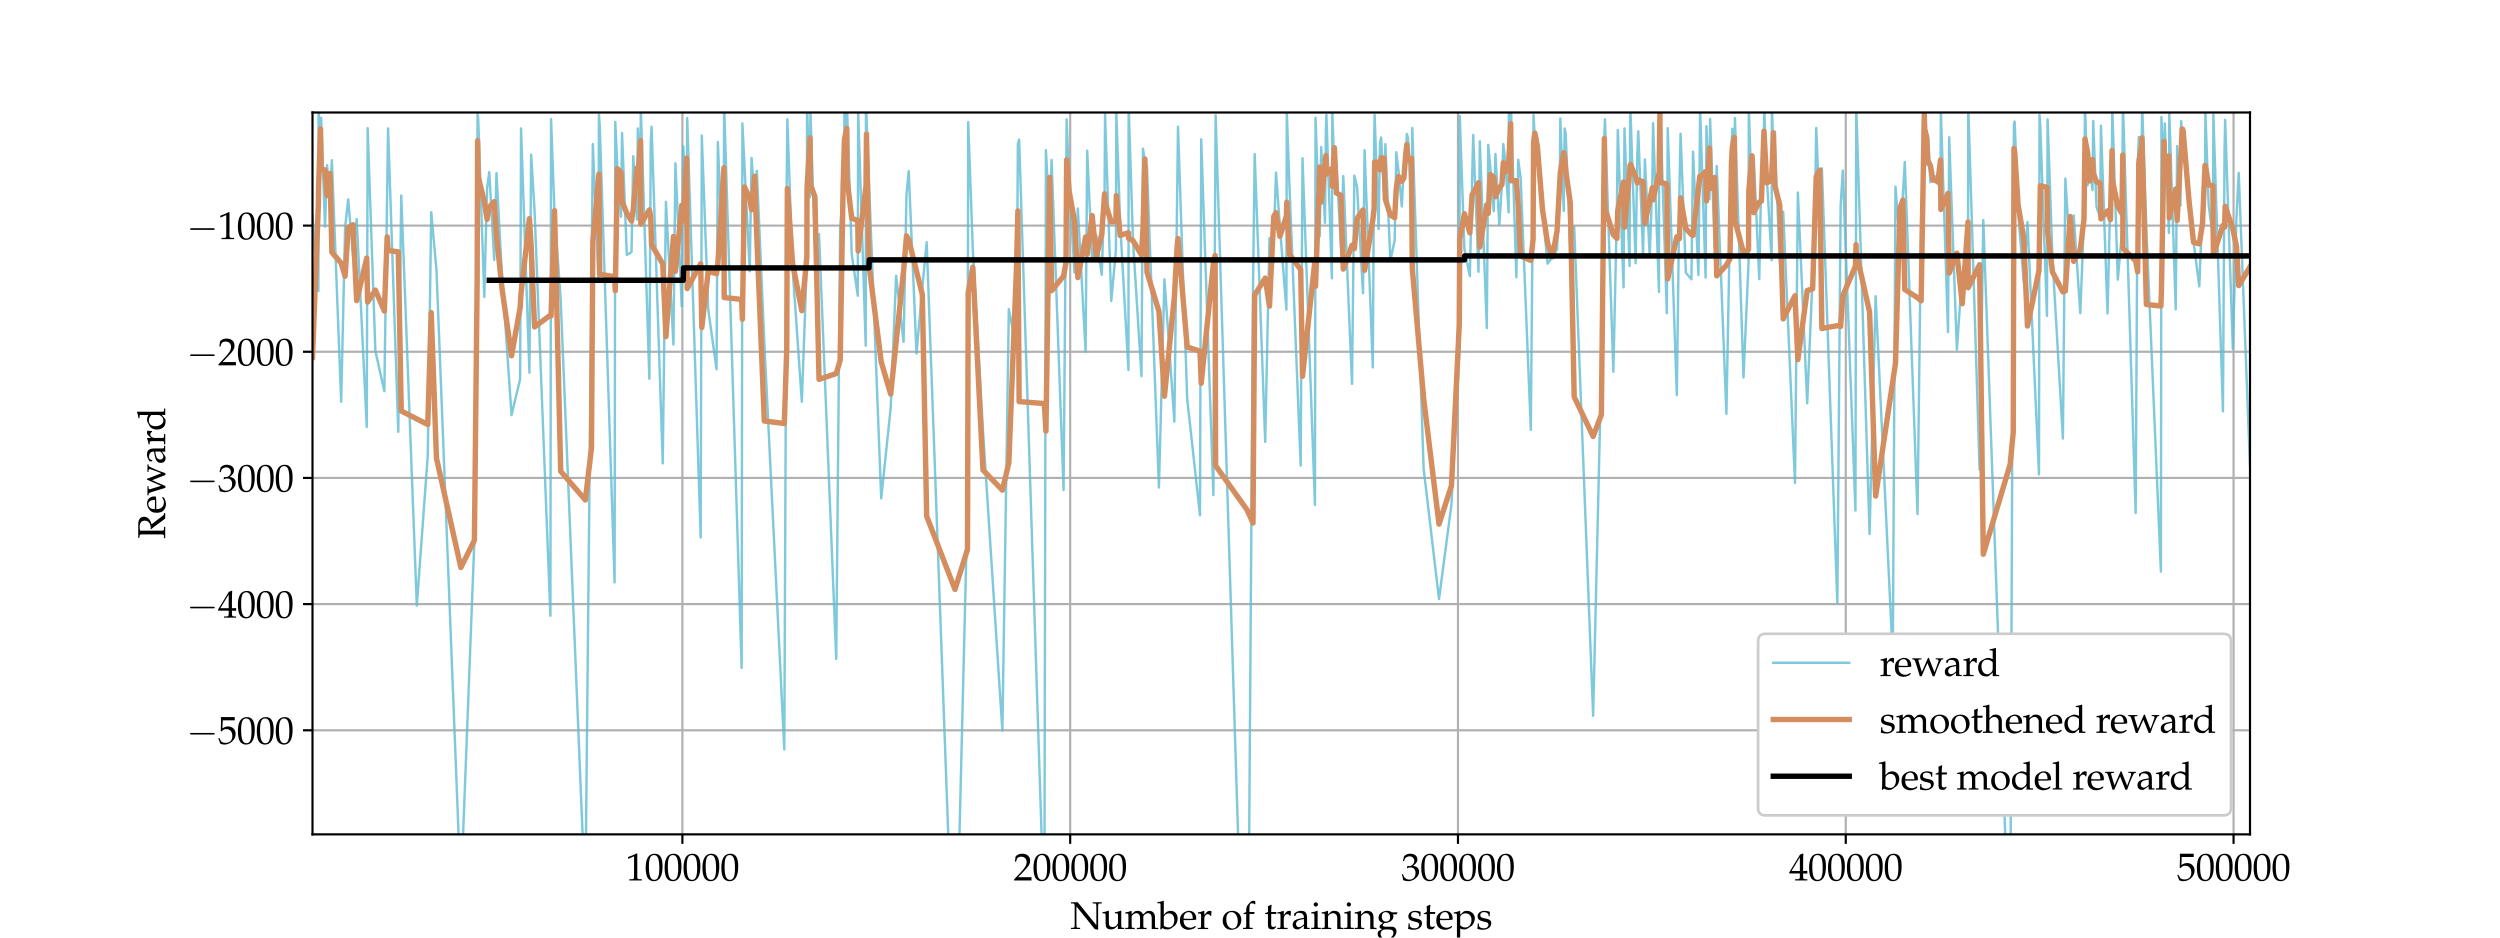 <?xml version="1.0" encoding="utf-8" standalone="no"?>
<!DOCTYPE svg PUBLIC "-//W3C//DTD SVG 1.1//EN"
  "http://www.w3.org/Graphics/SVG/1.1/DTD/svg11.dtd">
<svg xmlns:xlink="http://www.w3.org/1999/xlink" width="921.6pt" height="345.6pt" viewBox="0 0 921.6 345.6" xmlns="http://www.w3.org/2000/svg" version="1.1">
 <defs>
  <style type="text/css">*{stroke-linejoin: round; stroke-linecap: butt}</style>
 </defs>
 <g id="figure_1">
  <g id="patch_1">
   <path d="M 0 345.6 
L 921.6 345.6 
L 921.6 0 
L 0 0 
z
" style="fill: #ffffff"/>
  </g>
  <g id="axes_1">
   <g id="patch_2">
    <path d="M 115.2 307.584 
L 829.44 307.584 
L 829.44 41.472 
L 115.2 41.472 
z
" style="fill: #ffffff"/>
   </g>
   <g id="matplotlib.axis_1">
    <g id="xtick_1">
     <g id="line2d_1">
      <path d="M 251.555 307.584 
L 251.555 41.472 
" clip-path="url(#p4c5899d24f)" style="fill: none; stroke: #b0b0b0; stroke-width: 0.8; stroke-linecap: square"/>
     </g>
     <g id="line2d_2">
      <defs>
       <path id="mb7c9e5bb96" d="M 0 0 
L 0 3.5 
" style="stroke: #000000; stroke-width: 0.8"/>
      </defs>
      <g>
       <use xlink:href="#mb7c9e5bb96" x="251.555" y="307.584" style="stroke: #000000; stroke-width: 0.8"/>
      </g>
     </g>
     <g id="text_1">
      <!-- $\mathdefault{100000}$ -->
      <g transform="translate(230.633 324.564) scale(0.14 -0.14)">
       <defs>
        <path id="URWPalladioL-Roma-31" d="M 429 3584 
L 493 3584 
L 1318 3956 
C 1325 3962 1331 3962 1338 3962 
C 1376 3962 1389 3905 1389 3751 
L 1389 613 
C 1389 276 1318 205 973 205 
L 614 205 
L 614 0 
C 1600 0 1600 0 1670 0 
C 1754 0 1894 0 2112 0 
C 2189 0 2413 0 2675 0 
L 2675 205 
L 2342 205 
C 1990 205 1926 276 1926 612 
L 1926 4443 
L 1837 4475 
C 1421 4257 966 4065 384 3860 
L 429 3584 
z
" transform="scale(0.016)"/>
        <path id="URWPalladioL-Roma-30" d="M 1683 4416 
C 691 4416 186 3628 186 2077 
C 186 1326 320 680 544 366 
C 768 51 1126 -128 1523 -128 
C 2490 -128 2976 705 2976 2346 
C 2976 3749 2560 4416 1683 4416 
z
M 1568 4192 
C 2189 4192 2438 3564 2438 2025 
C 2438 661 2195 96 1606 96 
C 986 96 723 744 723 2308 
C 723 3660 960 4192 1568 4192 
z
" transform="scale(0.016)"/>
       </defs>
       <use xlink:href="#URWPalladioL-Roma-31" transform="scale(0.996)"/>
       <use xlink:href="#URWPalladioL-Roma-30" transform="translate(49.813 0) scale(0.996)"/>
       <use xlink:href="#URWPalladioL-Roma-30" transform="translate(99.626 0) scale(0.996)"/>
       <use xlink:href="#URWPalladioL-Roma-30" transform="translate(149.44 0) scale(0.996)"/>
       <use xlink:href="#URWPalladioL-Roma-30" transform="translate(199.253 0) scale(0.996)"/>
       <use xlink:href="#URWPalladioL-Roma-30" transform="translate(249.066 0) scale(0.996)"/>
      </g>
     </g>
    </g>
    <g id="xtick_2">
     <g id="line2d_3">
      <path d="M 394.512 307.584 
L 394.512 41.472 
" clip-path="url(#p4c5899d24f)" style="fill: none; stroke: #b0b0b0; stroke-width: 0.8; stroke-linecap: square"/>
     </g>
     <g id="line2d_4">
      <g>
       <use xlink:href="#mb7c9e5bb96" x="394.512" y="307.584" style="stroke: #000000; stroke-width: 0.8"/>
      </g>
     </g>
     <g id="text_2">
      <!-- $\mathdefault{200000}$ -->
      <g transform="translate(373.59 324.564) scale(0.14 -0.14)">
       <defs>
        <path id="URWPalladioL-Roma-32" d="M 102 160 
L 102 0 
C 1299 0 1299 0 1530 0 
C 1760 0 1760 0 2995 0 
C 2982 125 2982 186 2982 269 
C 2982 348 2982 407 2995 539 
C 2259 539 1965 539 781 539 
L 1946 1761 
C 2566 2414 2758 2763 2758 3238 
C 2758 3966 2259 4416 1446 4416 
C 986 4416 672 4288 358 3969 
L 250 3099 
L 435 3099 
L 518 3393 
C 621 3763 851 3923 1280 3923 
C 1830 3923 2182 3577 2182 3035 
C 2182 2555 1914 2083 1190 1316 
L 102 160 
z
" transform="scale(0.016)"/>
       </defs>
       <use xlink:href="#URWPalladioL-Roma-32" transform="scale(0.996)"/>
       <use xlink:href="#URWPalladioL-Roma-30" transform="translate(49.813 0) scale(0.996)"/>
       <use xlink:href="#URWPalladioL-Roma-30" transform="translate(99.626 0) scale(0.996)"/>
       <use xlink:href="#URWPalladioL-Roma-30" transform="translate(149.44 0) scale(0.996)"/>
       <use xlink:href="#URWPalladioL-Roma-30" transform="translate(199.253 0) scale(0.996)"/>
       <use xlink:href="#URWPalladioL-Roma-30" transform="translate(249.066 0) scale(0.996)"/>
      </g>
     </g>
    </g>
    <g id="xtick_3">
     <g id="line2d_5">
      <path d="M 537.468 307.584 
L 537.468 41.472 
" clip-path="url(#p4c5899d24f)" style="fill: none; stroke: #b0b0b0; stroke-width: 0.8; stroke-linecap: square"/>
     </g>
     <g id="line2d_6">
      <g>
       <use xlink:href="#mb7c9e5bb96" x="537.468" y="307.584" style="stroke: #000000; stroke-width: 0.8"/>
      </g>
     </g>
     <g id="text_3">
      <!-- $\mathdefault{300000}$ -->
      <g transform="translate(516.547 324.564) scale(0.14 -0.14)">
       <defs>
        <path id="URWPalladioL-Roma-33" d="M 275 3197 
L 474 3197 
L 589 3554 
C 659 3770 1062 3987 1395 3987 
C 1811 3987 2150 3649 2150 3248 
C 2150 2770 1773 2368 1318 2368 
C 1267 2368 1197 2368 1114 2381 
L 1018 2381 
L 941 2047 
L 986 2008 
C 1229 2118 1350 2150 1523 2150 
C 2054 2150 2362 1809 2362 1222 
C 2362 566 1971 135 1376 135 
C 1082 135 819 231 627 411 
C 474 553 390 701 269 1049 
L 96 985 
C 230 593 282 361 320 39 
C 659 -77 941 -128 1178 -128 
C 1690 -128 2278 161 2630 593 
C 2848 857 2957 1140 2957 1442 
C 2957 1751 2829 2022 2598 2182 
C 2438 2298 2291 2350 1971 2407 
C 2483 2803 2675 3096 2675 3472 
C 2675 4040 2202 4416 1491 4416 
C 1056 4416 768 4295 461 3989 
L 275 3197 
z
" transform="scale(0.016)"/>
       </defs>
       <use xlink:href="#URWPalladioL-Roma-33" transform="scale(0.996)"/>
       <use xlink:href="#URWPalladioL-Roma-30" transform="translate(49.813 0) scale(0.996)"/>
       <use xlink:href="#URWPalladioL-Roma-30" transform="translate(99.626 0) scale(0.996)"/>
       <use xlink:href="#URWPalladioL-Roma-30" transform="translate(149.44 0) scale(0.996)"/>
       <use xlink:href="#URWPalladioL-Roma-30" transform="translate(199.253 0) scale(0.996)"/>
       <use xlink:href="#URWPalladioL-Roma-30" transform="translate(249.066 0) scale(0.996)"/>
      </g>
     </g>
    </g>
    <g id="xtick_4">
     <g id="line2d_7">
      <path d="M 680.425 307.584 
L 680.425 41.472 
" clip-path="url(#p4c5899d24f)" style="fill: none; stroke: #b0b0b0; stroke-width: 0.8; stroke-linecap: square"/>
     </g>
     <g id="line2d_8">
      <g>
       <use xlink:href="#mb7c9e5bb96" x="680.425" y="307.584" style="stroke: #000000; stroke-width: 0.8"/>
      </g>
     </g>
     <g id="text_4">
      <!-- $\mathdefault{400000}$ -->
      <g transform="translate(659.503 324.564) scale(0.14 -0.14)">
       <defs>
        <path id="URWPalladioL-Roma-34" d="M 1792 1152 
L 1792 673 
C 1792 289 1722 199 1408 199 
L 1011 199 
L 1011 0 
C 1862 0 1862 0 2016 0 
C 2170 0 2170 0 3021 0 
L 3021 199 
L 2714 199 
C 2400 199 2330 282 2330 669 
L 2330 1152 
C 2707 1152 2842 1152 3021 1133 
L 3021 1588 
C 2720 1563 2598 1563 2502 1563 
L 2483 1563 
L 2330 1563 
L 2330 2457 
C 2330 3600 2342 4152 2374 4416 
L 2298 4448 
L 1824 4275 
L 13 1299 
L 83 1152 
L 1792 1152 
z
M 1792 1563 
L 416 1563 
L 1792 3826 
L 1792 1563 
z
" transform="scale(0.016)"/>
       </defs>
       <use xlink:href="#URWPalladioL-Roma-34" transform="scale(0.996)"/>
       <use xlink:href="#URWPalladioL-Roma-30" transform="translate(49.813 0) scale(0.996)"/>
       <use xlink:href="#URWPalladioL-Roma-30" transform="translate(99.626 0) scale(0.996)"/>
       <use xlink:href="#URWPalladioL-Roma-30" transform="translate(149.44 0) scale(0.996)"/>
       <use xlink:href="#URWPalladioL-Roma-30" transform="translate(199.253 0) scale(0.996)"/>
       <use xlink:href="#URWPalladioL-Roma-30" transform="translate(249.066 0) scale(0.996)"/>
      </g>
     </g>
    </g>
    <g id="xtick_5">
     <g id="line2d_9">
      <path d="M 823.381 307.584 
L 823.381 41.472 
" clip-path="url(#p4c5899d24f)" style="fill: none; stroke: #b0b0b0; stroke-width: 0.8; stroke-linecap: square"/>
     </g>
     <g id="line2d_10">
      <g>
       <use xlink:href="#mb7c9e5bb96" x="823.381" y="307.584" style="stroke: #000000; stroke-width: 0.8"/>
      </g>
     </g>
     <g id="text_5">
      <!-- $\mathdefault{500000}$ -->
      <g transform="translate(802.46 324.564) scale(0.14 -0.14)">
       <defs>
        <path id="URWPalladioL-Roma-35" d="M 813 3877 
C 1638 3877 1997 3877 2765 3877 
L 2797 3907 
C 2784 4016 2784 4064 2784 4144 
C 2784 4229 2784 4277 2797 4386 
L 2765 4416 
C 2285 4416 1997 4416 1651 4416 
C 1299 4416 1018 4416 538 4416 
L 506 4403 
C 512 4011 518 3729 518 3523 
C 518 2977 499 2360 480 2077 
L 608 2038 
C 909 2341 1082 2432 1395 2432 
C 2010 2432 2394 1993 2394 1296 
C 2394 580 1984 160 1286 160 
C 941 160 621 277 531 444 
L 237 973 
L 83 883 
C 230 516 307 310 397 27 
C 576 -71 832 -128 1107 -128 
C 1536 -128 1990 59 2342 368 
C 2733 716 2938 1154 2938 1630 
C 2938 2359 2419 2874 1690 2874 
C 1382 2874 1152 2791 755 2554 
L 813 3877 
z
" transform="scale(0.016)"/>
       </defs>
       <use xlink:href="#URWPalladioL-Roma-35" transform="scale(0.996)"/>
       <use xlink:href="#URWPalladioL-Roma-30" transform="translate(49.813 0) scale(0.996)"/>
       <use xlink:href="#URWPalladioL-Roma-30" transform="translate(99.626 0) scale(0.996)"/>
       <use xlink:href="#URWPalladioL-Roma-30" transform="translate(149.44 0) scale(0.996)"/>
       <use xlink:href="#URWPalladioL-Roma-30" transform="translate(199.253 0) scale(0.996)"/>
       <use xlink:href="#URWPalladioL-Roma-30" transform="translate(249.066 0) scale(0.996)"/>
      </g>
     </g>
    </g>
    <g id="text_6">
     <!-- Number of training steps -->
     <g transform="translate(394.563 342.476) scale(0.14 -0.14)">
      <defs>
       <path id="URWPalladioL-Roma-4e" d="M 877 4423 
C 518 4423 461 4423 109 4423 
L 109 4224 
L 390 4224 
C 685 4224 717 4166 717 3663 
L 717 766 
C 717 262 685 205 390 205 
L 109 205 
L 109 0 
C 742 0 742 0 851 0 
C 947 0 947 0 1619 0 
L 1619 205 
L 1338 205 
C 1043 205 1011 262 1011 764 
L 1011 3738 
L 4038 -13 
L 4614 -115 
C 4614 -90 4614 -83 4608 -38 
C 4602 32 4595 84 4595 122 
L 4595 3665 
C 4595 4166 4627 4224 4922 4224 
L 5203 4224 
L 5203 4423 
C 4531 4423 4531 4423 4435 4423 
C 4326 4423 4326 4423 3693 4423 
L 3693 4224 
L 3974 4224 
C 4269 4224 4301 4166 4301 3665 
L 4301 639 
L 1222 4423 
L 877 4423 
z
" transform="scale(0.016)"/>
       <path id="URWPalladioL-Roma-75" d="M 3219 3009 
L 3162 3035 
C 2835 2900 2502 2810 2163 2772 
L 2163 2592 
L 2400 2592 
C 2656 2592 2682 2547 2682 2121 
L 2682 1070 
C 2682 928 2592 747 2445 599 
C 2266 418 2061 327 1811 327 
C 1587 327 1408 398 1306 521 
C 1216 624 1171 824 1171 1107 
L 1171 3009 
L 1114 3035 
C 787 2900 454 2810 115 2772 
L 115 2592 
L 352 2592 
C 608 2592 634 2547 634 2122 
L 634 1039 
C 634 587 672 387 787 227 
C 928 33 1171 -64 1536 -64 
C 1824 -64 2080 26 2253 186 
L 2682 585 
C 2682 401 2675 298 2656 0 
C 3085 0 3091 0 3187 0 
C 3277 0 3277 0 3718 0 
L 3718 186 
L 3456 212 
C 3238 212 3219 251 3219 664 
L 3219 3009 
z
" transform="scale(0.016)"/>
       <path id="URWPalladioL-Roma-6d" d="M 115 2565 
L 352 2565 
C 608 2565 634 2520 634 2094 
L 634 643 
C 634 237 614 192 397 192 
L 102 192 
L 102 -7 
C 717 -7 736 -7 915 -7 
C 1094 -7 1261 -7 1677 -7 
L 1677 179 
L 1408 205 
C 1190 205 1171 250 1171 654 
L 1171 2014 
C 1171 2302 1594 2616 1978 2616 
C 2323 2616 2560 2287 2560 1798 
L 2560 643 
C 2560 237 2541 192 2323 192 
L 2029 192 
L 2029 -7 
C 2669 -7 2669 -7 2829 -7 
C 2989 -7 2989 -7 3629 -7 
L 3629 192 
L 3334 192 
C 3117 192 3098 237 3098 643 
L 3098 2011 
C 3098 2300 3520 2616 3904 2616 
C 4250 2616 4486 2291 4486 1806 
L 4486 -7 
C 4877 -7 4883 -7 4992 -7 
C 5075 -7 5075 -7 5562 -7 
L 5562 192 
L 5261 192 
C 5043 192 5024 237 5024 643 
L 5024 1970 
C 5024 2608 4653 3008 4064 3008 
C 3840 3008 3654 2950 3539 2847 
L 3053 2412 
C 2848 2834 2586 3008 2144 3008 
C 1907 3008 1728 2950 1613 2847 
L 1171 2437 
L 1171 2982 
L 1114 3008 
C 787 2873 454 2783 115 2745 
L 115 2565 
z
" transform="scale(0.016)"/>
       <path id="URWPalladioL-Roma-62" d="M 960 4620 
L 902 4672 
C 621 4563 410 4511 -96 4434 
L -96 4255 
L 262 4255 
C 378 4255 422 4184 422 3991 
L 422 989 
C 422 591 416 416 371 -33 
L 474 -71 
L 730 160 
C 986 -7 1216 -71 1555 -71 
C 1805 -71 1971 -26 2106 70 
L 2746 531 
C 3027 735 3251 1266 3251 1733 
C 3251 2476 2771 3008 2093 3008 
C 1792 3008 1478 2892 1312 2725 
L 960 2367 
L 960 4620 
z
M 960 1977 
C 960 2066 1024 2181 1126 2297 
C 1306 2482 1555 2591 1818 2591 
C 2355 2591 2694 2156 2694 1472 
C 2694 755 2310 256 1766 256 
C 1434 256 960 460 960 601 
L 960 1977 
z
" transform="scale(0.016)"/>
       <path id="URWPalladioL-Roma-65" d="M 2797 447 
L 2714 511 
C 2304 269 2157 212 1882 212 
C 1466 212 1120 398 941 711 
C 819 921 774 1101 762 1472 
L 1696 1472 
C 2138 1472 2413 1472 2854 1544 
C 2861 1634 2867 1693 2867 1771 
C 2867 2520 2394 3008 1677 3008 
C 1440 3008 1165 2924 902 2770 
C 378 2469 166 2071 166 1404 
C 166 1000 262 654 435 410 
C 691 71 1120 -128 1600 -128 
C 1837 -128 2074 -77 2336 37 
C 2509 108 2643 191 2669 230 
L 2797 447 
z
M 2298 1690 
C 1965 1690 1811 1690 1581 1690 
C 1286 1690 1120 1690 774 1722 
C 774 2027 800 2169 883 2337 
C 1018 2622 1293 2796 1600 2796 
C 1811 2796 1978 2711 2093 2534 
C 2234 2319 2278 2129 2298 1690 
z
" transform="scale(0.016)"/>
       <path id="URWPalladioL-Roma-72" d="M 147 2565 
L 384 2565 
C 640 2565 666 2520 666 2094 
L 666 643 
C 666 237 646 192 429 192 
L 134 192 
L 134 -7 
C 595 -7 762 -7 922 -7 
C 1050 -7 1050 -7 1837 -7 
L 1837 192 
L 1504 192 
C 1216 192 1203 211 1203 638 
L 1203 1751 
C 1203 2139 1459 2463 1773 2463 
C 1965 2463 2099 2373 2202 2169 
L 2336 2169 
L 2394 2937 
C 2323 2982 2208 3008 2093 3008 
C 1901 3008 1696 2905 1562 2745 
L 1203 2322 
L 1203 2982 
L 1146 3008 
C 819 2873 486 2783 147 2745 
L 147 2565 
z
" transform="scale(0.016)"/>
       <path id="URWPalladioL-Roma-6f" d="M 1786 3008 
C 851 3008 205 2347 205 1392 
C 205 487 774 -128 1600 -128 
C 2586 -128 3290 558 3290 1520 
C 3290 2386 2662 3008 1786 3008 
z
M 1670 2796 
C 2259 2796 2694 2155 2694 1283 
C 2694 545 2368 83 1850 83 
C 1222 83 800 699 800 1610 
C 800 2379 1107 2796 1670 2796 
z
" transform="scale(0.016)"/>
       <path id="URWPalladioL-Roma-66" d="M 2182 4601 
C 2048 4652 1971 4672 1888 4672 
C 1683 4672 1459 4563 1318 4404 
L 947 3985 
C 762 3775 678 3490 678 3070 
L 678 2803 
L 237 2604 
L 237 2476 
L 678 2476 
L 678 651 
C 678 244 659 199 442 199 
L 147 199 
L 147 0 
C 787 0 787 0 947 0 
C 1107 0 1107 0 1747 0 
L 1747 199 
L 1453 199 
C 1235 199 1216 245 1216 653 
L 1216 2489 
L 2010 2489 
L 2054 2816 
L 1216 2816 
L 1216 3350 
C 1216 4073 1299 4248 1664 4248 
C 1837 4248 1952 4204 2106 4071 
L 2182 4109 
L 2182 4601 
z
" transform="scale(0.016)"/>
       <path id="URWPalladioL-Roma-74" d="M 627 2476 
L 627 619 
C 627 142 838 -64 1331 -64 
C 1478 -64 1632 -32 1670 13 
L 1978 353 
L 1894 463 
C 1734 372 1638 340 1517 340 
C 1267 340 1165 470 1165 788 
L 1165 2489 
L 1984 2489 
L 2042 2816 
L 1165 2816 
L 1165 3056 
C 1165 3321 1184 3547 1235 3951 
L 1158 4021 
C 1005 3925 813 3842 614 3778 
C 634 3585 640 3463 640 3271 
L 640 2822 
L 141 2598 
L 141 2476 
L 627 2476 
z
" transform="scale(0.016)"/>
       <path id="URWPalladioL-Roma-61" d="M 2074 538 
L 2042 -1 
C 2458 -1 2458 -1 2541 -1 
C 2573 -1 2733 -1 3014 -1 
L 3014 192 
L 2765 192 
C 2611 192 2586 244 2586 558 
L 2586 1731 
C 2586 2668 2317 3008 1574 3008 
C 1299 3008 1043 2937 800 2791 
L 461 2585 
L 461 2171 
L 627 2126 
L 710 2323 
C 845 2623 909 2668 1203 2668 
C 1805 2668 2054 2431 2074 1852 
L 1440 1736 
C 570 1577 205 1277 205 722 
C 205 224 506 -64 1011 -64 
C 1126 -64 1235 -45 1280 -13 
L 2074 538 
z
M 2074 806 
C 1888 544 1485 302 1235 302 
C 979 302 755 538 755 812 
C 755 1048 883 1271 1075 1392 
C 1235 1488 1587 1577 2074 1648 
L 2074 806 
z
" transform="scale(0.016)"/>
       <path id="URWPalladioL-Roma-69" d="M 1203 2993 
L 1146 3019 
C 819 2884 486 2793 147 2755 
L 147 2576 
L 384 2576 
C 640 2576 666 2531 666 2105 
L 666 651 
C 666 244 646 199 429 199 
L 134 199 
L 134 0 
C 774 0 774 0 934 0 
C 1094 0 1094 0 1734 0 
L 1734 199 
L 1440 199 
C 1222 199 1203 244 1203 651 
L 1203 2993 
z
M 909 4416 
C 717 4416 550 4249 550 4056 
C 550 3870 717 3704 902 3704 
C 1088 3704 1261 3870 1261 4056 
C 1261 4236 1088 4416 909 4416 
z
" transform="scale(0.016)"/>
       <path id="URWPalladioL-Roma-6e" d="M 2624 -7 
C 3014 -7 3021 -7 3130 -7 
C 3219 -7 3219 -7 3661 -7 
L 3661 179 
L 3398 205 
C 3181 205 3162 244 3162 654 
L 3162 1892 
C 3162 2642 2810 3008 2093 3008 
C 1856 3008 1722 2963 1587 2847 
L 1101 2424 
L 1101 2982 
L 1043 3008 
C 717 2873 384 2783 45 2745 
L 45 2565 
L 282 2565 
C 538 2565 563 2520 563 2094 
L 563 643 
C 563 237 544 192 326 192 
L 38 192 
L 38 -7 
C 474 -7 646 -7 832 -7 
C 1018 -7 1190 -7 1626 -7 
L 1626 192 
L 1338 192 
C 1120 192 1101 237 1101 643 
L 1101 2011 
C 1101 2300 1523 2616 1914 2616 
C 2342 2616 2624 2297 2624 1806 
L 2624 -7 
z
" transform="scale(0.016)"/>
       <path id="URWPalladioL-Roma-67" d="M 3322 2432 
L 3482 2695 
L 3456 2759 
L 2547 2759 
C 2310 2937 2080 3008 1766 3008 
C 1485 3008 1158 2920 896 2768 
C 538 2567 352 2258 352 1874 
C 352 1408 646 1087 1120 1036 
L 614 640 
C 550 543 518 459 518 361 
C 518 180 634 76 941 -14 
L 384 -316 
C 294 -367 205 -604 205 -803 
C 205 -1388 774 -1792 1587 -1792 
C 2554 -1792 3315 -1182 3315 -399 
C 3315 63 3008 384 2560 384 
L 1536 384 
C 1203 384 1050 462 1050 639 
C 1050 724 1101 795 1267 939 
C 1306 972 1318 985 1344 1011 
C 1408 1004 1446 998 1498 998 
C 1773 998 2112 1118 2374 1300 
C 2662 1507 2803 1759 2803 2093 
C 2803 2218 2784 2300 2733 2432 
L 3322 2432 
z
M 1536 2790 
C 1971 2790 2266 2438 2266 1905 
C 2266 1499 1997 1216 1606 1216 
C 1178 1216 890 1542 890 2025 
C 890 2507 1126 2790 1536 2790 
z
M 1837 -65 
C 2560 -65 2810 -212 2810 -630 
C 2810 -1182 2304 -1593 1632 -1593 
C 1075 -1593 691 -1266 691 -790 
C 691 -502 858 -238 1114 -129 
C 1216 -78 1395 -65 1837 -65 
z
" transform="scale(0.016)"/>
       <path id="URWPalladioL-Roma-73" d="M 262 917 
C 262 475 243 282 192 26 
C 525 -83 774 -128 1069 -128 
C 1907 -128 2502 321 2502 949 
C 2502 1148 2445 1295 2323 1424 
C 2157 1584 1946 1661 1382 1770 
C 858 1873 685 2001 685 2296 
C 685 2616 909 2796 1299 2796 
C 1728 2796 2054 2572 2054 2270 
L 2054 2123 
L 2234 2123 
C 2240 2495 2246 2648 2266 2847 
C 1926 2963 1696 3008 1434 3008 
C 691 3008 237 2655 237 2078 
C 237 1770 378 1552 672 1417 
C 845 1340 1184 1238 1619 1141 
C 1907 1077 2029 943 2029 699 
C 2029 353 1709 109 1254 109 
C 787 109 454 333 454 654 
L 454 917 
L 262 917 
z
" transform="scale(0.016)"/>
       <path id="URWPalladioL-Roma-70" d="M 64 2565 
L 301 2565 
C 557 2565 582 2520 582 2095 
L 582 -1142 
C 582 -1548 563 -1593 346 -1593 
L 51 -1593 
L 51 -1792 
C 691 -1792 691 -1792 851 -1792 
C 1011 -1792 1011 -1792 1651 -1792 
L 1651 -1593 
L 1357 -1593 
C 1139 -1593 1120 -1547 1120 -1138 
L 1120 89 
C 1312 -26 1517 -71 1805 -71 
C 1990 -71 2157 -32 2259 32 
L 2989 505 
C 3245 672 3546 1330 3546 1740 
C 3546 2451 2957 3008 2214 3008 
C 1978 3008 1747 2943 1645 2847 
L 1120 2367 
L 1120 2982 
L 1062 3008 
C 736 2873 403 2783 64 2745 
L 64 2565 
z
M 1120 1964 
C 1120 2053 1152 2124 1235 2233 
C 1421 2469 1683 2591 2003 2591 
C 2605 2591 2989 2169 2989 1504 
C 2989 787 2560 256 1984 256 
C 1632 256 1370 372 1120 633 
L 1120 1964 
z
" transform="scale(0.016)"/>
      </defs>
      <use xlink:href="#URWPalladioL-Roma-4e" transform="scale(0.996)"/>
      <use xlink:href="#URWPalladioL-Roma-75" transform="translate(82.789 0) scale(0.996)"/>
      <use xlink:href="#URWPalladioL-Roma-6d" transform="translate(142.863 0) scale(0.996)"/>
      <use xlink:href="#URWPalladioL-Roma-62" transform="translate(230.832 0) scale(0.996)"/>
      <use xlink:href="#URWPalladioL-Roma-65" transform="translate(285.925 0) scale(0.996)"/>
      <use xlink:href="#URWPalladioL-Roma-72" transform="translate(333.645 0) scale(0.996)"/>
      <use xlink:href="#URWPalladioL-Roma-6f" transform="translate(397.904 0) scale(0.996)"/>
      <use xlink:href="#URWPalladioL-Roma-66" transform="translate(452.299 0) scale(0.996)"/>
      <use xlink:href="#URWPalladioL-Roma-74" transform="translate(510.381 0) scale(0.996)"/>
      <use xlink:href="#URWPalladioL-Roma-72" transform="translate(542.858 0) scale(0.996)"/>
      <use xlink:href="#URWPalladioL-Roma-61" transform="translate(582.21 0) scale(0.996)"/>
      <use xlink:href="#URWPalladioL-Roma-69" transform="translate(632.023 0) scale(0.996)"/>
      <use xlink:href="#URWPalladioL-Roma-6e" transform="translate(661.013 0) scale(0.996)"/>
      <use xlink:href="#URWPalladioL-Roma-69" transform="translate(718.996 0) scale(0.996)"/>
      <use xlink:href="#URWPalladioL-Roma-6e" transform="translate(747.986 0) scale(0.996)"/>
      <use xlink:href="#URWPalladioL-Roma-67" transform="translate(805.968 0) scale(0.996)"/>
      <use xlink:href="#URWPalladioL-Roma-73" transform="translate(886.266 0) scale(0.996)"/>
      <use xlink:href="#URWPalladioL-Roma-74" transform="translate(928.508 0) scale(0.996)"/>
      <use xlink:href="#URWPalladioL-Roma-65" transform="translate(960.985 0) scale(0.996)"/>
      <use xlink:href="#URWPalladioL-Roma-70" transform="translate(1008.705 0) scale(0.996)"/>
      <use xlink:href="#URWPalladioL-Roma-73" transform="translate(1068.579 0) scale(0.996)"/>
     </g>
    </g>
   </g>
   <g id="matplotlib.axis_2">
    <g id="ytick_1">
     <g id="line2d_11">
      <path d="M 115.2 269.211 
L 829.44 269.211 
" clip-path="url(#p4c5899d24f)" style="fill: none; stroke: #b0b0b0; stroke-width: 0.8; stroke-linecap: square"/>
     </g>
     <g id="line2d_12">
      <defs>
       <path id="m131dfc954c" d="M 0 0 
L -3.5 0 
" style="stroke: #000000; stroke-width: 0.8"/>
      </defs>
      <g>
       <use xlink:href="#m131dfc954c" x="115.2" y="269.211" style="stroke: #000000; stroke-width: 0.8"/>
      </g>
     </g>
     <g id="text_7">
      <!-- $\mathdefault{−5000}$ -->
      <g transform="translate(68.833 274.201) scale(0.14 -0.14)">
       <defs>
        <path id="CMSY10-0" d="M 4218 1472 
C 4326 1472 4442 1472 4442 1600 
C 4442 1728 4326 1728 4218 1728 
L 755 1728 
C 646 1728 531 1728 531 1600 
C 531 1472 646 1472 755 1472 
L 4218 1472 
z
" transform="scale(0.016)"/>
       </defs>
       <use xlink:href="#CMSY10-0" transform="scale(1.038)"/>
       <use xlink:href="#URWPalladioL-Roma-35" transform="translate(81.942 0) scale(0.996)"/>
       <use xlink:href="#URWPalladioL-Roma-30" transform="translate(131.755 0) scale(0.996)"/>
       <use xlink:href="#URWPalladioL-Roma-30" transform="translate(181.568 0) scale(0.996)"/>
       <use xlink:href="#URWPalladioL-Roma-30" transform="translate(231.381 0) scale(0.996)"/>
      </g>
     </g>
    </g>
    <g id="ytick_2">
     <g id="line2d_13">
      <path d="M 115.2 222.699 
L 829.44 222.699 
" clip-path="url(#p4c5899d24f)" style="fill: none; stroke: #b0b0b0; stroke-width: 0.8; stroke-linecap: square"/>
     </g>
     <g id="line2d_14">
      <g>
       <use xlink:href="#m131dfc954c" x="115.2" y="222.699" style="stroke: #000000; stroke-width: 0.8"/>
      </g>
     </g>
     <g id="text_8">
      <!-- $\mathdefault{−4000}$ -->
      <g transform="translate(68.833 227.689) scale(0.14 -0.14)">
       <use xlink:href="#CMSY10-0" transform="scale(1.038)"/>
       <use xlink:href="#URWPalladioL-Roma-34" transform="translate(81.942 0) scale(0.996)"/>
       <use xlink:href="#URWPalladioL-Roma-30" transform="translate(131.755 0) scale(0.996)"/>
       <use xlink:href="#URWPalladioL-Roma-30" transform="translate(181.568 0) scale(0.996)"/>
       <use xlink:href="#URWPalladioL-Roma-30" transform="translate(231.381 0) scale(0.996)"/>
      </g>
     </g>
    </g>
    <g id="ytick_3">
     <g id="line2d_15">
      <path d="M 115.2 176.187 
L 829.44 176.187 
" clip-path="url(#p4c5899d24f)" style="fill: none; stroke: #b0b0b0; stroke-width: 0.8; stroke-linecap: square"/>
     </g>
     <g id="line2d_16">
      <g>
       <use xlink:href="#m131dfc954c" x="115.2" y="176.187" style="stroke: #000000; stroke-width: 0.8"/>
      </g>
     </g>
     <g id="text_9">
      <!-- $\mathdefault{−3000}$ -->
      <g transform="translate(68.833 181.177) scale(0.14 -0.14)">
       <use xlink:href="#CMSY10-0" transform="scale(1.038)"/>
       <use xlink:href="#URWPalladioL-Roma-33" transform="translate(81.942 0) scale(0.996)"/>
       <use xlink:href="#URWPalladioL-Roma-30" transform="translate(131.755 0) scale(0.996)"/>
       <use xlink:href="#URWPalladioL-Roma-30" transform="translate(181.568 0) scale(0.996)"/>
       <use xlink:href="#URWPalladioL-Roma-30" transform="translate(231.381 0) scale(0.996)"/>
      </g>
     </g>
    </g>
    <g id="ytick_4">
     <g id="line2d_17">
      <path d="M 115.2 129.675 
L 829.44 129.675 
" clip-path="url(#p4c5899d24f)" style="fill: none; stroke: #b0b0b0; stroke-width: 0.8; stroke-linecap: square"/>
     </g>
     <g id="line2d_18">
      <g>
       <use xlink:href="#m131dfc954c" x="115.2" y="129.675" style="stroke: #000000; stroke-width: 0.8"/>
      </g>
     </g>
     <g id="text_10">
      <!-- $\mathdefault{−2000}$ -->
      <g transform="translate(68.833 134.664) scale(0.14 -0.14)">
       <use xlink:href="#CMSY10-0" transform="scale(1.038)"/>
       <use xlink:href="#URWPalladioL-Roma-32" transform="translate(81.942 0) scale(0.996)"/>
       <use xlink:href="#URWPalladioL-Roma-30" transform="translate(131.755 0) scale(0.996)"/>
       <use xlink:href="#URWPalladioL-Roma-30" transform="translate(181.568 0) scale(0.996)"/>
       <use xlink:href="#URWPalladioL-Roma-30" transform="translate(231.381 0) scale(0.996)"/>
      </g>
     </g>
    </g>
    <g id="ytick_5">
     <g id="line2d_19">
      <path d="M 115.2 83.162 
L 829.44 83.162 
" clip-path="url(#p4c5899d24f)" style="fill: none; stroke: #b0b0b0; stroke-width: 0.8; stroke-linecap: square"/>
     </g>
     <g id="line2d_20">
      <g>
       <use xlink:href="#m131dfc954c" x="115.2" y="83.162" style="stroke: #000000; stroke-width: 0.8"/>
      </g>
     </g>
     <g id="text_11">
      <!-- $\mathdefault{−1000}$ -->
      <g transform="translate(68.833 88.152) scale(0.14 -0.14)">
       <use xlink:href="#CMSY10-0" transform="scale(1.038)"/>
       <use xlink:href="#URWPalladioL-Roma-31" transform="translate(81.942 0) scale(0.996)"/>
       <use xlink:href="#URWPalladioL-Roma-30" transform="translate(131.755 0) scale(0.996)"/>
       <use xlink:href="#URWPalladioL-Roma-30" transform="translate(181.568 0) scale(0.996)"/>
       <use xlink:href="#URWPalladioL-Roma-30" transform="translate(231.381 0) scale(0.996)"/>
      </g>
     </g>
    </g>
    <g id="text_12">
     <!-- Reward -->
     <g transform="translate(60.9 198.72) rotate(-90) scale(0.14 -0.14)">
      <defs>
       <path id="URWPalladioL-Roma-52" d="M 1382 4147 
C 1600 4198 1792 4224 2010 4224 
C 2675 4224 3046 3915 3046 3367 
C 3046 2775 2579 2401 1837 2401 
C 1792 2401 1734 2401 1651 2407 
L 1613 2330 
C 1683 2246 1702 2221 1779 2137 
C 1869 2035 1888 2009 1946 1932 
L 3123 346 
C 3162 295 3200 243 3238 199 
C 3283 141 3322 83 3386 0 
C 3686 0 3750 0 3821 0 
C 3878 0 3878 0 4282 0 
L 4282 186 
C 4077 205 3974 244 3891 354 
L 2438 2259 
C 2797 2349 2963 2419 3174 2566 
C 3507 2803 3686 3123 3686 3495 
C 3686 4109 3238 4455 2445 4455 
L 2342 4455 
C 1510 4455 1510 4455 1293 4455 
C 1082 4455 1082 4455 186 4455 
L 186 4275 
L 448 4243 
C 742 4243 774 4184 774 3679 
L 774 769 
C 774 257 742 205 448 205 
L 141 205 
L 141 0 
C 518 0 742 0 1075 0 
C 1408 0 1638 0 2016 0 
L 2016 205 
L 1709 205 
C 1414 205 1382 256 1382 768 
L 1382 4147 
z
" transform="scale(0.016)"/>
       <path id="URWPalladioL-Roma-77" d="M 2643 3008 
C 2118 1788 2022 1571 1626 677 
L 1088 2444 
C 1069 2502 1062 2553 1062 2604 
C 1062 2700 1146 2752 1306 2752 
L 1562 2752 
L 1562 2932 
C 928 2932 928 2932 800 2932 
C 672 2932 672 2932 38 2932 
L 38 2765 
L 218 2752 
C 397 2739 480 2612 640 2114 
L 1293 -32 
L 1594 -32 
L 2221 1437 
C 2253 1514 2323 1667 2426 1884 
L 2554 2152 
L 3424 -32 
L 3718 -32 
C 3763 102 3814 249 3866 389 
C 3994 767 4134 1162 4160 1201 
L 4595 2196 
C 4787 2625 4864 2733 5005 2752 
L 5171 2765 
L 5171 2932 
C 4646 2932 4646 2932 4544 2932 
C 4442 2932 4442 2932 3917 2932 
L 3917 2752 
L 4134 2752 
C 4294 2752 4384 2675 4384 2559 
C 4384 2489 4371 2412 4339 2329 
L 4019 1433 
C 3968 1292 3917 1163 3712 638 
L 2976 2490 
C 2886 2707 2842 2835 2790 3008 
L 2643 3008 
z
" transform="scale(0.016)"/>
       <path id="URWPalladioL-Roma-64" d="M 2637 2802 
C 2278 2956 2099 3008 1875 3008 
C 1702 3008 1549 2969 1389 2887 
L 826 2593 
C 461 2401 224 1935 224 1392 
C 224 881 397 460 710 204 
C 928 19 1229 -64 1645 -64 
C 1773 -64 1920 -38 1952 -13 
L 2662 583 
L 2630 -7 
C 2944 -7 3046 -7 3123 -7 
C 3174 -7 3264 -7 3398 -7 
C 3443 -7 3571 -7 3706 -7 
L 3706 192 
L 3411 192 
C 3194 192 3174 237 3174 643 
L 3174 4607 
L 3117 4659 
C 2835 4550 2624 4498 2118 4421 
L 2118 4242 
L 2477 4242 
C 2592 4242 2637 4171 2637 3978 
L 2637 2802 
z
M 2637 1424 
C 2637 1009 2624 946 2541 799 
C 2362 499 2048 302 1747 302 
C 1184 302 781 844 781 1603 
C 781 2298 1126 2706 1702 2706 
C 1946 2706 2202 2623 2426 2470 
C 2560 2381 2637 2298 2637 2246 
L 2637 1424 
z
" transform="scale(0.016)"/>
      </defs>
      <use xlink:href="#URWPalladioL-Roma-52" transform="scale(0.996)"/>
      <use xlink:href="#URWPalladioL-Roma-65" transform="translate(66.55 0) scale(0.996)"/>
      <use xlink:href="#URWPalladioL-Roma-77" transform="translate(114.27 0) scale(0.996)"/>
      <use xlink:href="#URWPalladioL-Roma-61" transform="translate(197.358 0) scale(0.996)"/>
      <use xlink:href="#URWPalladioL-Roma-72" transform="translate(247.171 0) scale(0.996)"/>
      <use xlink:href="#URWPalladioL-Roma-64" transform="translate(284.731 0) scale(0.996)"/>
     </g>
    </g>
   </g>
   <g id="line2d_21">
    <path d="M 113.886 208.652 
L 115.2 79.348 
L 117.372 107.256 
L 117.447 39.069 
L 118.169 60.092 
L 118.379 43.441 
L 119.822 83.535 
L 120.569 60.93 
L 121.652 71.813 
L 122.342 59.069 
L 125.769 148.094 
L 127.223 83.907 
L 128.356 73.488 
L 130.13 94.325 
L 131.487 80.744 
L 135.2 157.396 
L 135.527 47.255 
L 138.379 129.396 
L 141.686 144.187 
L 143.055 47.348 
L 146.822 159.163 
L 147.913 72.093 
L 153.65 223.257 
L 157.688 168.001 
L 158.968 78.232 
L 160.902 99.535 
L 169.889 329.026 
L 174.883 199.071 
L 176.064 42.139 
L 176.288 43.906 
L 178.528 109.488 
L 179.542 69.581 
L 180.367 63.441 
L 182.187 95.814 
L 183.023 63.813 
L 184.994 100.744 
L 188.572 153.024 
L 191.742 139.721 
L 192.072 47.348 
L 195.17 137.396 
L 195.798 57.023 
L 197.057 77.581 
L 202.908 226.978 
L 203.133 43.906 
L 204.421 78.511 
L 206.695 110.605 
L 215.777 332.096 
L 218.548 53.116 
L 220.616 103.907 
L 220.789 42.232 
L 221.091 46.418 
L 226.565 214.699 
L 226.821 44.929 
L 227.594 61.767 
L 228.925 79.907 
L 229.307 49.022 
L 231.069 93.953 
L 232.8 92.93 
L 233.445 57.581 
L 234.808 80.93 
L 235.138 47.348 
L 236.123 68.651 
L 236.213 39.534 
L 239.379 139.628 
L 239.884 53.023 
L 240.194 46.697 
L 244.318 170.792 
L 245.481 74.418 
L 248.258 126.977 
L 248.983 60.185 
L 251.329 112.93 
L 251.862 53.953 
L 253.119 77.488 
L 253.332 43.534 
L 258.297 198.141 
L 258.707 49.953 
L 261.09 114.14 
L 264.148 136.093 
L 264.633 52.371 
L 266.667 102.791 
L 266.961 39.441 
L 273.404 246.234 
L 273.677 45.488 
L 276.385 100 
L 277.05 58.232 
L 278.192 73.767 
L 279.003 62.976 
L 281.76 126.326 
L 289.127 276.281 
L 290.023 65.767 
L 290.25 43.999 
L 292.159 98.698 
L 295.586 148.094 
L 297.437 96.837 
L 297.507 38.883 
L 298.615 72.651 
L 298.748 40.929 
L 300.399 90.325 
L 301.927 86.325 
L 308.267 242.885 
L 309.721 83.907 
L 310.798 71.627 
L 311.239 50.976 
L 311.301 38.604 
L 312.163 64.651 
L 312.23 38.79 
L 313.984 93.674 
L 316.21 109.023 
L 316.349 41.115 
L 319.141 127.442 
L 319.225 39.348 
L 319.418 42.883 
L 324.844 183.722 
L 328.343 150.419 
L 330.343 101.674 
L 333.092 126.047 
L 334.171 71.72 
L 334.984 63.069 
L 337.865 130.326 
L 339.996 105.953 
L 341.616 89.302 
L 350.979 346.6 
M 352.751 346.6 
L 356.655 186.792 
L 356.914 45.022 
L 358.608 91.721 
L 362.363 158.791 
L 369.516 269.304 
L 371.893 113.954 
L 374.722 128.651 
L 375.23 53.116 
L 375.686 51.441 
L 384.996 339.538 
L 385.572 55.348 
L 386.963 81.86 
L 387.651 58.976 
L 392.078 180.652 
L 393.199 43.999 
L 394.138 67.162 
L 396.101 100.465 
L 397.338 76.837 
L 400.198 129.675 
L 400.78 55.534 
L 402.606 96 
L 404.151 86.883 
L 406.14 101.302 
L 407.193 70.883 
L 407.363 42.139 
L 409.649 110.977 
L 411.363 92.372 
L 411.522 41.767 
L 412.924 82.232 
L 415.991 136.372 
L 416.058 38.79 
L 417.655 88.558 
L 420.793 138.698 
L 421.352 54.79 
L 422.056 59.534 
L 422.824 61.581 
L 427.223 179.722 
L 429.263 102.977 
L 432.915 155.442 
L 434.254 46.697 
L 437.649 147.07 
L 442.362 189.955 
L 442.815 51.348 
L 447.3 182.513 
L 448.123 42.511 
L 457.618 346.6 
M 460.23 346.6 
L 461.904 106.605 
L 462.526 56.837 
L 466.407 162.884 
L 467.981 87.814 
L 469.558 87.907 
L 470.389 63.627 
L 471.834 83.628 
L 474.217 114.14 
L 474.359 41.208 
L 475.332 68.279 
L 479.482 171.629 
L 480.15 58.325 
L 484.746 186.141 
L 484.956 43.441 
L 486.507 87.069 
L 487.049 54.232 
L 488.448 82.139 
L 488.784 47.534 
L 488.96 42.325 
L 490.989 102.605 
L 491.13 41.208 
L 491.918 62.232 
L 492.637 59.999 
L 494.314 91.163 
L 495.184 64.93 
L 498.408 141.489 
L 499.273 64.744 
L 500.261 68.744 
L 502.458 108.093 
L 503.034 55.348 
L 506.072 135.442 
L 506.562 52.557 
L 506.738 42.325 
L 508.209 84.465 
L 508.702 52.65 
L 509.136 50.697 
L 510.201 71.255 
L 510.708 53.116 
L 512.537 96.093 
L 514.133 88.558 
L 514.732 56.092 
L 515.546 63.069 
L 516.76 76.093 
L 517.519 61.302 
L 518.223 59.534 
L 518.617 49.395 
L 519.055 50.883 
L 520.301 77.116 
L 520.625 47.162 
L 524.812 172.838 
L 530.475 220.839 
L 535.065 185.955 
L 537.946 130.326 
L 538.136 42.79 
L 539.833 91.814 
L 541.836 101.767 
L 543.079 49.767 
L 545.033 100.186 
L 545.51 52.092 
L 548.101 120.93 
L 548.617 53.395 
L 549.388 61.674 
L 550.656 77.86 
L 551.275 56.744 
L 552.7 82.976 
L 553.665 67.999 
L 554.173 53.116 
L 554.86 58.976 
L 556.14 78.232 
L 556.224 39.348 
L 556.912 58.976 
L 556.976 38.697 
L 558.993 102.232 
L 559.678 58.883 
L 560.574 65.767 
L 564.318 158.419 
L 565.333 42.418 
L 565.786 51.348 
L 566.303 53.395 
L 566.741 50.883 
L 567.395 57.86 
L 568.631 76.837 
L 570.494 97.209 
L 572.28 94.698 
L 573.982 92 
L 574.976 68.93 
L 575.194 43.72 
L 576.46 77.767 
L 576.79 47.348 
L 577.18 49.302 
L 578.863 91.349 
L 580.308 83.628 
L 587.294 263.909 
L 590.324 135.163 
L 591.028 59.534 
L 591.654 43.999 
L 594.741 137.024 
L 596.035 78.697 
L 596.382 47.906 
L 598.514 105.953 
L 598.844 47.348 
L 600.732 98.046 
L 600.934 43.162 
L 601.09 41.674 
L 602.947 97.023 
L 603.571 56.93 
L 603.933 48.371 
L 605.69 93.767 
L 606.372 58.79 
L 608.146 94.325 
L 609.111 67.999 
L 609.381 45.395 
L 611.564 107.628 
L 611.623 38.511 
L 611.913 46.046 
L 612.034 40.557 
L 614.458 115.442 
L 614.785 47.255 
L 618.137 145.675 
L 619.131 68.93 
L 619.521 49.302 
L 621.487 100.558 
L 623.527 102.977 
L 624.12 55.906 
L 626.111 101.395 
L 626.737 40.929 
L 628.757 102.326 
L 629.062 46.511 
L 630.193 73.395 
L 630.417 43.906 
L 632.097 91.256 
L 632.853 61.209 
L 636.417 152.559 
L 638.276 54.139 
L 638.609 47.441 
L 639.356 60.93 
L 639.569 43.534 
L 642.721 139.163 
L 644.576 96.93 
L 644.68 39.999 
L 645.836 74.232 
L 646.496 58.046 
L 648.533 102.884 
L 649.329 62.511 
L 649.957 57.023 
L 650.414 41.301 
L 651.285 64.93 
L 653.107 95.907 
L 653.169 38.604 
L 653.768 56.092 
L 654.244 52.092 
L 656.086 96.558 
L 657.36 78.046 
L 661.708 178.047 
L 662.764 70.976 
L 666.208 148.652 
L 668.208 101.674 
L 669.204 69.023 
L 669.529 47.162 
L 670.831 78.976 
L 671.613 62.046 
L 677.318 222.234 
L 678.526 75.907 
L 679.334 62.883 
L 683.993 188.187 
L 684.276 39.069 
L 689.201 196.838 
L 691.433 109.209 
L 697.761 242.513 
L 698.752 68.837 
L 700.409 90.511 
L 702.176 59.72 
L 706.875 189.489 
L 708.208 80 
L 709.025 63.162 
L 709.359 39.534 
L 709.538 42.418 
L 710.283 60.837 
L 710.679 49.488 
L 711.618 67.162 
L 712.54 66.604 
L 713.414 65.023 
L 714.373 67.813 
L 715.346 68.279 
L 715.479 40.929 
L 718.117 122.419 
L 718.547 50.604 
L 721.385 128.931 
L 723.348 100.465 
L 725.496 106.512 
L 725.555 38.511 
L 729.751 173.117 
L 731.119 81.116 
L 740.587 346.6 
M 741.067 346.6 
L 742.161 73.767 
L 742.434 45.488 
L 742.687 44.836 
L 743.949 77.674 
L 746.015 103.814 
L 747.406 81.86 
L 751.656 174.885 
L 751.832 42.325 
L 752.142 46.697 
L 754.596 116.465 
L 754.824 43.999 
L 756.626 95.256 
L 760.471 161.675 
L 761.37 65.86 
L 763.138 94.139 
L 764.455 79.441 
L 766.878 115.442 
L 768.237 80.837 
L 768.612 38.976 
L 769.585 68.279 
L 770.359 61.767 
L 771.387 70.046 
L 771.634 44.65 
L 772.851 76.186 
L 774.19 80.186 
L 774.489 46.325 
L 776.915 115.535 
L 777.983 71.348 
L 778.579 55.999 
L 778.658 39.162 
L 780.7 103.07 
L 782.217 85.953 
L 782.595 38.511 
L 787.282 189.117 
L 788.03 60.93 
L 788.457 50.511 
L 789.434 68.372 
L 789.618 42.604 
L 789.768 41.488 
L 791.242 84.558 
L 796.593 210.699 
L 796.794 43.162 
L 797.751 67.72 
L 798.024 45.488 
L 799.538 85.86 
L 799.676 41.115 
L 802.057 114.047 
L 802.587 53.86 
L 803.792 75.814 
L 804.039 44.65 
L 804.433 49.395 
L 804.8 48.557 
L 805.13 47.348 
L 805.889 61.302 
L 808.631 89.209 
L 810.751 105.581 
L 811.928 74.883 
L 812.853 66.697 
L 813 41.394 
L 814.191 75.348 
L 815.762 87.721 
L 815.935 42.232 
L 819.47 151.628 
L 820.049 55.441 
L 820.282 44.185 
L 823.108 128.558 
L 824.448 80.186 
L 825.281 63.72 
L 829.44 171.908 
L 830.142 59.441 
L 830.142 59.441 
" clip-path="url(#p4c5899d24f)" style="fill: none; stroke: #5fbcd3; stroke-opacity: 0.8; stroke-width: 0.9; stroke-linecap: square"/>
   </g>
   <g id="line2d_22">
    <path d="M 115.2 131.752 
L 117.372 75.224 
L 117.447 68.806 
L 118.169 47.534 
L 118.379 62.356 
L 119.822 62.635 
L 120.569 72.093 
L 121.652 63.937 
L 122.342 92.992 
L 125.769 97.023 
L 127.223 101.829 
L 128.356 83.907 
L 130.13 82.852 
L 131.487 110.822 
L 135.2 95.132 
L 135.527 111.349 
L 138.379 106.946 
L 141.686 114.667 
L 142.725 87.318 
L 143.055 92.31 
L 146.822 92.868 
L 147.913 151.504 
L 157.688 156.497 
L 158.968 115.256 
L 160.902 168.931 
L 169.889 209.211 
L 174.883 199.195 
L 175.894 103.566 
L 176.064 51.844 
L 176.288 65.178 
L 178.528 74.325 
L 179.542 80.837 
L 180.367 76.279 
L 182.187 74.356 
L 183.023 86.79 
L 184.994 105.86 
L 188.572 131.163 
L 191.742 113.364 
L 192.072 108.155 
L 195.17 80.589 
L 195.798 90.666 
L 197.057 120.527 
L 202.908 116.155 
L 203.133 116.465 
L 204.421 77.674 
L 206.695 173.737 
L 215.777 184.311 
L 218.04 165.148 
L 218.548 89.085 
L 220.789 64.185 
L 221.091 101.116 
L 226.565 102.015 
L 226.821 107.132 
L 227.594 62.201 
L 228.925 63.565 
L 229.307 74.294 
L 231.069 78.635 
L 232.8 81.488 
L 233.445 77.147 
L 234.808 61.953 
L 235.138 65.643 
L 236.123 51.844 
L 236.213 82.604 
L 239.379 77.395 
L 239.884 79.783 
L 240.194 90.17 
L 244.318 97.302 
L 245.481 124.062 
L 248.258 87.194 
L 248.983 100.031 
L 251.329 75.69 
L 251.862 81.457 
L 253.119 58.325 
L 253.332 106.388 
L 258.297 97.209 
L 258.707 120.744 
L 261.09 100.062 
L 264.148 100.868 
L 264.633 97.085 
L 266.874 61.86 
L 266.961 109.674 
L 273.404 110.388 
L 273.677 117.675 
L 274.437 68.93 
L 276.385 73.178 
L 277.05 77.333 
L 278.192 64.992 
L 279.003 87.69 
L 281.76 155.194 
L 289.127 156.125 
L 290.023 128.682 
L 290.25 69.488 
L 292.159 96.93 
L 295.586 114.543 
L 297.437 94.604 
L 297.507 69.457 
L 298.615 50.821 
L 298.748 67.968 
L 300.399 72.527 
L 301.927 139.845 
L 308.267 137.706 
L 309.721 132.807 
L 310.798 68.837 
L 311.301 51.41 
L 312.163 47.348 
L 312.23 65.705 
L 313.984 80.496 
L 316.21 81.271 
L 316.349 92.527 
L 319.141 69.302 
L 319.225 69.891 
L 319.418 49.426 
L 320.323 97.55 
L 324.844 133.396 
L 328.343 145.272 
L 333.092 99.814 
L 334.171 86.945 
L 334.984 88.372 
L 339.996 108.527 
L 341.616 190.327 
L 352.039 217.273 
L 356.655 202.513 
L 356.914 107.845 
L 358.608 98.512 
L 362.363 173.272 
L 369.516 180.683 
L 371.893 170.636 
L 374.722 98.574 
L 375.23 77.736 
L 375.686 148.032 
L 384.996 148.776 
L 385.572 158.915 
L 386.963 65.395 
L 387.651 107.163 
L 392.078 101.767 
L 392.972 96.775 
L 393.199 58.945 
L 394.138 70.542 
L 396.101 81.488 
L 397.338 102.326 
L 400.198 87.349 
L 400.78 93.736 
L 402.606 79.472 
L 404.151 94.729 
L 406.14 86.356 
L 407.193 71.441 
L 407.363 74.666 
L 409.649 81.829 
L 411.363 81.705 
L 411.522 72.124 
L 412.924 86.79 
L 415.991 85.798 
L 416.058 87.907 
L 417.655 88.682 
L 420.793 94.015 
L 421.352 84.341 
L 422.056 58.635 
L 422.824 100.279 
L 427.223 114.76 
L 429.263 146.047 
L 432.915 109.488 
L 433.943 90.728 
L 434.254 87.938 
L 437.649 127.907 
L 442.362 129.458 
L 442.815 141.272 
L 447.3 97.116 
L 447.942 94.17 
L 448.123 171.66 
L 459.753 188.032 
L 461.904 192.807 
L 462.526 108.775 
L 466.407 102.512 
L 467.981 112.868 
L 469.558 79.783 
L 470.389 78.387 
L 471.834 87.132 
L 474.217 79.659 
L 474.359 74.542 
L 475.332 93.705 
L 479.482 99.411 
L 480.15 138.698 
L 484.746 95.969 
L 484.956 105.55 
L 486.507 61.581 
L 487.049 74.48 
L 488.784 57.333 
L 488.96 64.154 
L 490.989 62.046 
L 491.13 68.682 
L 491.918 54.48 
L 492.637 71.131 
L 494.314 72.031 
L 495.184 99.194 
L 498.408 90.387 
L 499.273 91.659 
L 500.261 80.527 
L 502.458 77.395 
L 503.034 99.628 
L 506.072 81.116 
L 506.562 76.775 
L 506.738 59.782 
L 508.209 59.813 
L 508.702 62.604 
L 509.136 58.201 
L 510.201 58.356 
L 510.708 73.488 
L 512.537 79.255 
L 514.133 80.248 
L 514.732 69.24 
L 515.546 65.085 
L 516.76 66.821 
L 517.519 65.643 
L 518.223 56.744 
L 518.617 53.271 
L 519.055 59.131 
L 520.301 58.387 
L 520.625 99.039 
L 524.812 146.946 
L 530.475 193.21 
L 535.065 179.04 
L 537.946 119.69 
L 538.136 88.31 
L 539.833 78.79 
L 541.836 85.829 
L 542.675 71.813 
L 543.079 71.286 
L 545.033 67.348 
L 545.51 91.07 
L 548.101 75.472 
L 548.617 78.666 
L 549.388 64.31 
L 550.656 65.426 
L 551.275 72.527 
L 552.7 69.24 
L 553.665 68.03 
L 554.173 60.03 
L 554.86 63.441 
L 556.224 58.852 
L 556.912 45.674 
L 556.976 66.635 
L 558.993 66.604 
L 559.678 75.627 
L 560.574 94.356 
L 564.318 96 
L 565.155 88.217 
L 565.333 52.526 
L 565.786 49.053 
L 566.741 54.046 
L 568.631 77.302 
L 570.494 89.581 
L 572.28 94.635 
L 573.982 85.209 
L 575.194 63.472 
L 576.46 56.278 
L 576.79 58.139 
L 577.18 62.666 
L 578.863 74.759 
L 580.308 146.295 
L 587.294 160.9 
L 590.324 152.869 
L 591.427 51.038 
L 591.654 76.868 
L 594.741 86.573 
L 596.035 87.876 
L 596.382 77.519 
L 598.514 67.069 
L 598.844 83.783 
L 600.934 60.961 
L 601.09 60.62 
L 602.947 65.209 
L 603.571 67.441 
L 603.933 66.356 
L 605.69 66.976 
L 606.372 82.294 
L 609.111 69.24 
L 609.381 73.674 
L 611.564 63.844 
L 611.623 64.061 
L 611.913 41.705 
L 612.034 67.348 
L 614.458 67.751 
L 614.785 102.791 
L 618.137 87.287 
L 619.131 87.969 
L 619.521 72.93 
L 621.487 84.279 
L 623.527 86.48 
L 624.12 86.759 
L 626.605 64.992 
L 626.737 65.302 
L 628.757 63.255 
L 629.062 74.077 
L 630.193 54.604 
L 630.417 69.519 
L 632.097 65.457 
L 632.853 101.674 
L 636.417 97.767 
L 637.737 95.411 
L 638.276 60.371 
L 638.609 54.17 
L 639.356 50.635 
L 639.569 81.209 
L 642.721 93.209 
L 644.576 92.031 
L 644.68 70.387 
L 645.836 57.426 
L 646.496 78.387 
L 648.533 74.48 
L 649.329 74.139 
L 650.27 48.371 
L 651.285 67.379 
L 653.107 66.48 
L 653.169 63.534 
L 653.768 48.929 
L 654.244 68.248 
L 656.086 75.565 
L 657.36 117.551 
L 661.708 109.023 
L 662.764 132.558 
L 666.208 107.101 
L 668.208 106.45 
L 669.529 65.054 
L 670.831 62.728 
L 671.613 121.085 
L 677.318 120.062 
L 678.526 120.341 
L 679.334 108.992 
L 683.993 98.139 
L 684.2 90.201 
L 684.276 93.085 
L 689.201 115.039 
L 691.433 182.854 
L 698.752 133.954 
L 700.409 76.775 
L 701.465 73.736 
L 702.176 106.729 
L 706.875 109.736 
L 708.208 110.884 
L 709.359 42.17 
L 709.538 47.596 
L 710.283 50.914 
L 710.679 59.162 
L 711.618 61.085 
L 712.54 66.263 
L 713.414 66.48 
L 714.373 67.038 
L 715.346 59.007 
L 715.479 77.209 
L 718.117 71.317 
L 718.547 100.651 
L 721.385 93.333 
L 723.348 111.969 
L 725.496 81.829 
L 725.555 106.046 
L 729.751 97.581 
L 731.119 204.311 
L 741.018 171.195 
L 742.161 159.318 
L 742.434 54.697 
L 742.687 55.999 
L 743.949 75.441 
L 746.015 87.783 
L 747.406 120.186 
L 751.656 99.69 
L 752.142 68.496 
L 754.596 69.054 
L 754.824 85.24 
L 756.626 100.31 
L 760.471 107.597 
L 761.37 107.225 
L 763.138 79.814 
L 764.455 96.341 
L 766.878 91.907 
L 768.237 80.899 
L 768.612 51.224 
L 769.585 56.34 
L 770.359 66.697 
L 771.387 58.821 
L 771.634 63.627 
L 772.851 67.007 
L 774.19 67.565 
L 774.489 80.682 
L 776.915 77.736 
L 777.983 80.961 
L 778.579 55.503 
L 778.658 66.077 
L 780.7 76.062 
L 782.217 78.666 
L 782.536 57.147 
L 782.595 91.535 
L 787.282 96.186 
L 788.03 100.186 
L 788.457 59.937 
L 789.434 53.829 
L 789.618 50.821 
L 791.242 112.248 
L 796.593 112.806 
L 796.794 107.194 
L 797.751 52.123 
L 798.024 66.356 
L 799.538 57.488 
L 799.676 80.341 
L 802.057 69.674 
L 802.587 81.24 
L 803.792 58.108 
L 804.039 56.619 
L 804.433 47.534 
L 804.8 48.433 
L 807.014 74.573 
L 808.631 89.333 
L 810.751 89.891 
L 811.928 82.387 
L 812.853 60.992 
L 813 61.147 
L 814.191 68.155 
L 815.762 68.434 
L 815.935 93.86 
L 819.47 83.1 
L 820.049 83.752 
L 820.282 76.062 
L 823.108 84.31 
L 824.448 90.821 
L 825.281 105.271 
L 829.44 98.356 
L 829.44 98.356 
" clip-path="url(#p4c5899d24f)" style="fill: none; stroke: #d38d5f; stroke-width: 2; stroke-linecap: square"/>
   </g>
   <g id="line2d_23">
    <path d="M 180.367 103.32 
L 251.861 103.32 
L 251.972 98.753 
L 320.321 98.753 
L 320.433 95.801 
L 539.831 95.801 
L 539.943 94.345 
L 828.854 94.345 
L 828.854 94.345 
" clip-path="url(#p4c5899d24f)" style="fill: none; stroke: #000000; stroke-width: 2; stroke-linecap: square"/>
   </g>
   <g id="patch_3">
    <path d="M 115.2 307.584 
L 115.2 41.472 
" style="fill: none; stroke: #000000; stroke-width: 0.8; stroke-linejoin: miter; stroke-linecap: square"/>
   </g>
   <g id="patch_4">
    <path d="M 829.44 307.584 
L 829.44 41.472 
" style="fill: none; stroke: #000000; stroke-width: 0.8; stroke-linejoin: miter; stroke-linecap: square"/>
   </g>
   <g id="patch_5">
    <path d="M 115.2 307.584 
L 829.44 307.584 
" style="fill: none; stroke: #000000; stroke-width: 0.8; stroke-linejoin: miter; stroke-linecap: square"/>
   </g>
   <g id="patch_6">
    <path d="M 115.2 41.472 
L 829.44 41.472 
" style="fill: none; stroke: #000000; stroke-width: 0.8; stroke-linejoin: miter; stroke-linecap: square"/>
   </g>
   <g id="legend_1">
    <g id="patch_7">
     <path d="M 650.902 300.584 
L 819.64 300.584 
Q 822.44 300.584 822.44 297.784 
L 822.44 236.446 
Q 822.44 233.646 819.64 233.646 
L 650.902 233.646 
Q 648.102 233.646 648.102 236.446 
L 648.102 297.784 
Q 648.102 300.584 650.902 300.584 
z
" style="fill: #ffffff; stroke: #cccccc; stroke-linejoin: miter"/>
    </g>
    <g id="line2d_24">
     <path d="M 653.702 244.325 
L 667.702 244.325 
L 681.702 244.325 
" style="fill: none; stroke: #5fbcd3; stroke-opacity: 0.8; stroke-width: 0.9; stroke-linecap: square"/>
    </g>
    <g id="text_13">
     <!-- reward -->
     <g transform="translate(692.902 249.225) scale(0.14 -0.14)">
      <use xlink:href="#URWPalladioL-Roma-72" transform="scale(0.996)"/>
      <use xlink:href="#URWPalladioL-Roma-65" transform="translate(37.559 0) scale(0.996)"/>
      <use xlink:href="#URWPalladioL-Roma-77" transform="translate(85.28 0) scale(0.996)"/>
      <use xlink:href="#URWPalladioL-Roma-61" transform="translate(168.368 0) scale(0.996)"/>
      <use xlink:href="#URWPalladioL-Roma-72" transform="translate(218.181 0) scale(0.996)"/>
      <use xlink:href="#URWPalladioL-Roma-64" transform="translate(255.74 0) scale(0.996)"/>
     </g>
    </g>
    <g id="line2d_25">
     <path d="M 653.702 265.238 
L 667.702 265.238 
L 681.702 265.238 
" style="fill: none; stroke: #d38d5f; stroke-width: 2; stroke-linecap: square"/>
    </g>
    <g id="text_14">
     <!-- smoothened reward -->
     <g transform="translate(692.902 270.138) scale(0.14 -0.14)">
      <defs>
       <path id="URWPalladioL-Roma-68" d="M 45 4248 
L 403 4248 
C 518 4248 563 4177 563 3984 
L 563 643 
C 563 237 544 192 326 192 
L 38 192 
L 38 -7 
C 474 -7 646 -7 832 -7 
C 1018 -7 1190 -7 1626 -7 
L 1626 192 
L 1338 192 
C 1120 192 1101 237 1101 643 
L 1101 2011 
C 1101 2300 1523 2616 1914 2616 
C 2342 2616 2624 2297 2624 1806 
L 2624 -7 
C 3014 -7 3021 -7 3130 -7 
C 3219 -7 3219 -7 3661 -7 
L 3661 179 
L 3398 205 
C 3181 205 3162 244 3162 654 
L 3162 1892 
C 3162 2642 2810 3008 2093 3008 
C 1856 3008 1722 2963 1587 2847 
L 1101 2424 
L 1101 4613 
L 1043 4665 
C 762 4556 550 4504 45 4427 
L 45 4248 
z
" transform="scale(0.016)"/>
      </defs>
      <use xlink:href="#URWPalladioL-Roma-73" transform="scale(0.996)"/>
      <use xlink:href="#URWPalladioL-Roma-6d" transform="translate(42.241 0) scale(0.996)"/>
      <use xlink:href="#URWPalladioL-Roma-6f" transform="translate(130.211 0) scale(0.996)"/>
      <use xlink:href="#URWPalladioL-Roma-6f" transform="translate(184.607 0) scale(0.996)"/>
      <use xlink:href="#URWPalladioL-Roma-74" transform="translate(239.002 0) scale(0.996)"/>
      <use xlink:href="#URWPalladioL-Roma-68" transform="translate(271.479 0) scale(0.996)"/>
      <use xlink:href="#URWPalladioL-Roma-65" transform="translate(329.461 0) scale(0.996)"/>
      <use xlink:href="#URWPalladioL-Roma-6e" transform="translate(377.182 0) scale(0.996)"/>
      <use xlink:href="#URWPalladioL-Roma-65" transform="translate(435.164 0) scale(0.996)"/>
      <use xlink:href="#URWPalladioL-Roma-64" transform="translate(482.884 0) scale(0.996)"/>
      <use xlink:href="#URWPalladioL-Roma-72" transform="translate(568.662 0) scale(0.996)"/>
      <use xlink:href="#URWPalladioL-Roma-65" transform="translate(606.222 0) scale(0.996)"/>
      <use xlink:href="#URWPalladioL-Roma-77" transform="translate(653.942 0) scale(0.996)"/>
      <use xlink:href="#URWPalladioL-Roma-61" transform="translate(737.03 0) scale(0.996)"/>
      <use xlink:href="#URWPalladioL-Roma-72" transform="translate(786.843 0) scale(0.996)"/>
      <use xlink:href="#URWPalladioL-Roma-64" transform="translate(824.403 0) scale(0.996)"/>
     </g>
    </g>
    <g id="line2d_26">
     <path d="M 653.702 286.151 
L 667.702 286.151 
L 681.702 286.151 
" style="fill: none; stroke: #000000; stroke-width: 2; stroke-linecap: square"/>
    </g>
    <g id="text_15">
     <!-- best model reward -->
     <g transform="translate(692.902 291.051) scale(0.14 -0.14)">
      <defs>
       <path id="URWPalladioL-Roma-6c" d="M 147 4256 
L 506 4256 
C 621 4256 666 4185 666 3992 
L 666 651 
C 666 244 646 199 429 199 
L 134 199 
L 134 0 
C 774 0 774 0 934 0 
C 1094 0 1094 0 1734 0 
L 1734 199 
L 1440 199 
C 1222 199 1203 244 1203 650 
L 1203 4621 
L 1146 4673 
C 864 4564 653 4512 147 4435 
L 147 4256 
z
" transform="scale(0.016)"/>
      </defs>
      <use xlink:href="#URWPalladioL-Roma-62" transform="scale(0.996)"/>
      <use xlink:href="#URWPalladioL-Roma-65" transform="translate(55.092 0) scale(0.996)"/>
      <use xlink:href="#URWPalladioL-Roma-73" transform="translate(102.813 0) scale(0.996)"/>
      <use xlink:href="#URWPalladioL-Roma-74" transform="translate(145.054 0) scale(0.996)"/>
      <use xlink:href="#URWPalladioL-Roma-6d" transform="translate(202.438 0) scale(0.996)"/>
      <use xlink:href="#URWPalladioL-Roma-6f" transform="translate(290.408 0) scale(0.996)"/>
      <use xlink:href="#URWPalladioL-Roma-64" transform="translate(344.803 0) scale(0.996)"/>
      <use xlink:href="#URWPalladioL-Roma-65" transform="translate(405.675 0) scale(0.996)"/>
      <use xlink:href="#URWPalladioL-Roma-6c" transform="translate(453.395 0) scale(0.996)"/>
      <use xlink:href="#URWPalladioL-Roma-72" transform="translate(507.292 0) scale(0.996)"/>
      <use xlink:href="#URWPalladioL-Roma-65" transform="translate(544.851 0) scale(0.996)"/>
      <use xlink:href="#URWPalladioL-Roma-77" transform="translate(592.572 0) scale(0.996)"/>
      <use xlink:href="#URWPalladioL-Roma-61" transform="translate(675.66 0) scale(0.996)"/>
      <use xlink:href="#URWPalladioL-Roma-72" transform="translate(725.473 0) scale(0.996)"/>
      <use xlink:href="#URWPalladioL-Roma-64" transform="translate(763.032 0) scale(0.996)"/>
     </g>
    </g>
   </g>
  </g>
 </g>
 <defs>
  <clipPath id="p4c5899d24f">
   <rect x="115.2" y="41.472" width="714.24" height="266.112"/>
  </clipPath>
 </defs>
</svg>

